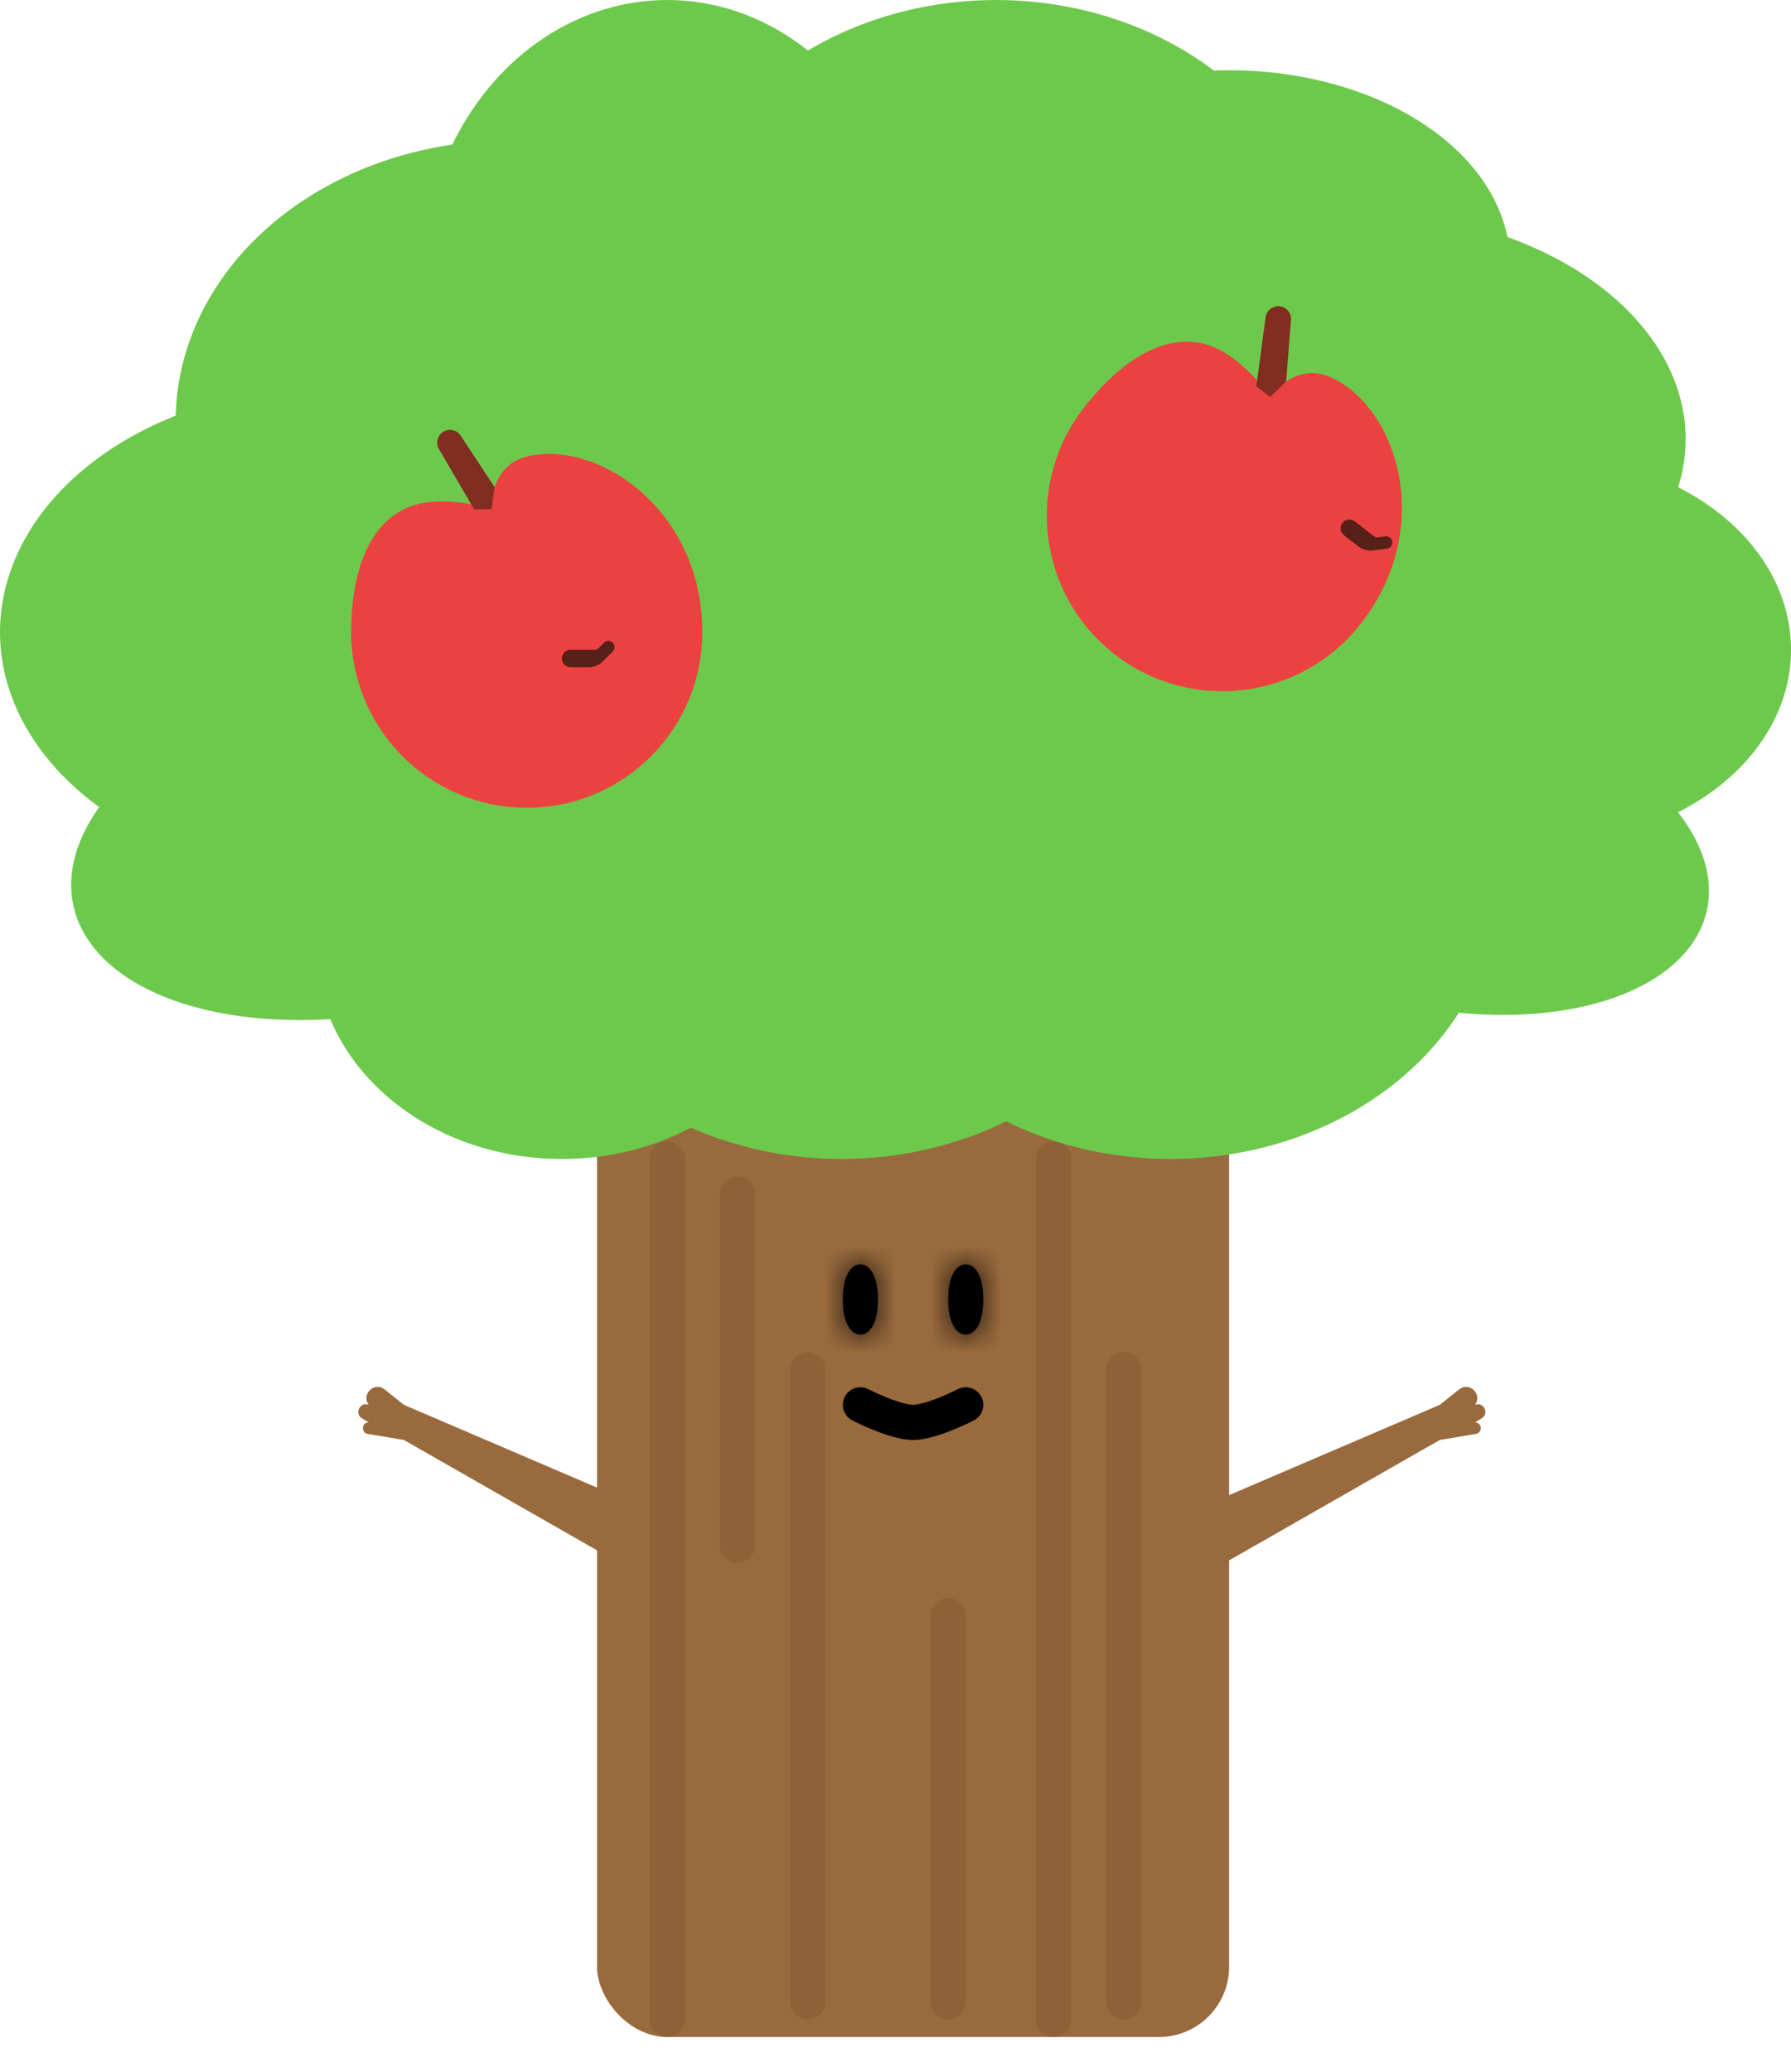 <svg width="51" height="59" viewBox="0 0 51 59" fill="none" xmlns="http://www.w3.org/2000/svg">
<rect x="17" y="27" width="18" height="31" rx="2" fill="#996A3D"/>
<path d="M18.5 45V43L11.5 40L10.952 39.562C10.661 39.329 10.276 39.702 10.5 40C10.254 39.901 10.081 40.249 10.309 40.385L10.5 40.5C10.297 40.5 10.272 40.795 10.473 40.829L11.5 41L18.5 45Z" fill="#996A3D"/>
<path d="M34 45V43L41 40L41.548 39.562C41.839 39.329 42.224 39.702 42 40C42.246 39.901 42.419 40.249 42.191 40.385L42 40.5C42.203 40.5 42.228 40.795 42.027 40.829L41 41L34 45Z" fill="#996A3D"/>
<ellipse cx="16" cy="27" rx="7" ry="6" fill="#6DC94C"/>
<ellipse cx="33.328" cy="25" rx="9.362" ry="8" fill="#6DC94C"/>
<ellipse cx="23.966" cy="25" rx="9.362" ry="8" fill="#6DC94C"/>
<ellipse cx="30.207" cy="22.333" rx="9.362" ry="8" fill="#6DC94C"/>
<ellipse cx="10.872" cy="23.82" rx="9" ry="4.954" transform="rotate(-12.77 10.872 23.82)" fill="#6DC94C"/>
<ellipse cx="14.5" cy="12" rx="9.5" ry="8" fill="#6DC94C"/>
<ellipse cx="19" cy="8" rx="7" ry="8" fill="#6DC94C"/>
<ellipse cx="40.8" cy="24.164" rx="8" ry="4.5" transform="rotate(12.832 40.8 24.164)" fill="#6DC94C"/>
<ellipse cx="28.362" cy="8" rx="9.362" ry="8" fill="#6DC94C"/>
<ellipse cx="44" cy="18.5" rx="7" ry="5.5" fill="#6DC94C"/>
<ellipse cx="35" cy="7.5" rx="8" ry="5.5" fill="#6DC94C"/>
<ellipse cx="38.5" cy="12.5" rx="9.5" ry="6.5" fill="#6DC94C"/>
<ellipse cx="9.5" cy="18" rx="9.5" ry="7" fill="#6DC94C"/>
<ellipse cx="17.362" cy="15" rx="9.362" ry="8" fill="#6DC94C"/>
<mask id="path-18-inside-1_561_5732" fill="white">
<path d="M28 37C28 37.663 27.776 38 27.5 38C27.224 38 27 37.663 27 37C27 36.337 27.224 36 27.5 36C27.776 36 28 36.337 28 37Z"/>
</mask>
<path d="M28 37C28 37.663 27.776 38 27.5 38C27.224 38 27 37.663 27 37C27 36.337 27.224 36 27.5 36C27.776 36 28 36.337 28 37Z" fill="black"/>
<path d="M27 37C27 37.237 26.957 37.304 26.974 37.273C26.986 37.251 27.027 37.184 27.12 37.118C27.221 37.048 27.354 37 27.5 37V39C28.113 39 28.526 38.607 28.733 38.225C28.931 37.859 29 37.425 29 37H27ZM27.5 37C27.646 37 27.779 37.048 27.88 37.118C27.973 37.184 28.014 37.251 28.026 37.273C28.043 37.304 28 37.237 28 37H26C26 37.425 26.069 37.859 26.267 38.225C26.474 38.607 26.887 39 27.5 39V37ZM28 37C28 36.763 28.043 36.696 28.026 36.727C28.014 36.749 27.973 36.816 27.88 36.882C27.779 36.952 27.646 37 27.5 37V35C26.887 35 26.474 35.393 26.267 35.775C26.069 36.141 26 36.575 26 37H28ZM27.5 37C27.354 37 27.221 36.952 27.12 36.882C27.027 36.816 26.986 36.749 26.974 36.727C26.957 36.696 27 36.763 27 37H29C29 36.575 28.931 36.141 28.733 35.775C28.526 35.393 28.113 35 27.5 35V37Z" fill="black" mask="url(#path-18-inside-1_561_5732)"/>
<mask id="path-20-inside-2_561_5732" fill="white">
<path d="M25 37C25 37.663 24.776 38 24.5 38C24.224 38 24 37.663 24 37C24 36.337 24.224 36 24.5 36C24.776 36 25 36.337 25 37Z"/>
</mask>
<path d="M25 37C25 37.663 24.776 38 24.5 38C24.224 38 24 37.663 24 37C24 36.337 24.224 36 24.5 36C24.776 36 25 36.337 25 37Z" fill="black"/>
<path d="M24 37C24 37.237 23.957 37.304 23.974 37.273C23.986 37.251 24.027 37.184 24.12 37.118C24.221 37.048 24.354 37 24.5 37V39C25.113 39 25.526 38.607 25.733 38.225C25.931 37.859 26 37.425 26 37H24ZM24.5 37C24.646 37 24.779 37.048 24.88 37.118C24.973 37.184 25.014 37.251 25.026 37.273C25.043 37.304 25 37.237 25 37H23C23 37.425 23.069 37.859 23.267 38.225C23.474 38.607 23.887 39 24.5 39V37ZM25 37C25 36.763 25.043 36.696 25.026 36.727C25.014 36.749 24.973 36.816 24.88 36.882C24.779 36.952 24.646 37 24.5 37V35C23.887 35 23.474 35.393 23.267 35.775C23.069 36.141 23 36.575 23 37H25ZM24.5 37C24.354 37 24.221 36.952 24.12 36.882C24.027 36.816 23.986 36.749 23.974 36.727C23.957 36.696 24 36.763 24 37H26C26 36.575 25.931 36.141 25.733 35.775C25.526 35.393 25.113 35 24.5 35V37Z" fill="black" mask="url(#path-20-inside-2_561_5732)"/>
<path d="M24.5 40C24.5 40 25.468 40.5 26 40.5C26.532 40.5 27.5 40 27.5 40" stroke="black" stroke-linecap="round"/>
<path d="M20 18C20 20.762 17.761 23 15 23C12.239 23 10 20.762 10 18C10 16.601 10.341 15.08 11.5 14.5C12.5 14 14 14.5 14 14.5C14 14.5 13.915 13.271 15 13C17 12.5 20 14.5 20 18Z" fill="#EC4141"/>
<path d="M13.5 14.5L12.5 12.787C12.403 12.62 12.453 12.407 12.613 12.3C12.781 12.19 13.006 12.236 13.117 12.403L14.085 13.87L14 14.5L13.5 14.5Z" fill="#822D22"/>
<g filter="url(#filter0_d_561_5732)">
<path d="M13.5 14.5H13.25C13.112 14.5 13 14.612 13 14.75C13 14.888 13.112 15 13.25 15H13.5H13.764C13.915 15 14.06 14.94 14.167 14.833L14.448 14.552C14.481 14.519 14.5 14.474 14.5 14.427C14.5 14.269 14.31 14.19 14.198 14.302L14.04 14.46C14.014 14.486 13.98 14.5 13.944 14.5H13.5Z" fill="#572018"/>
</g>
<path d="M38.754 17.754C37.057 19.933 33.915 20.324 31.737 18.627C29.558 16.931 29.167 13.789 30.864 11.61C31.723 10.507 32.927 9.515 34.198 9.77C35.294 9.99 36.17 11.306 36.17 11.306C36.17 11.306 36.858 10.285 37.881 10.737C39.766 11.572 40.904 14.993 38.754 17.754Z" fill="#EC4141"/>
<path d="M35.776 10.999L36.039 9.033C36.065 8.842 36.235 8.704 36.428 8.719C36.628 8.735 36.777 8.91 36.761 9.11L36.624 10.862L36.17 11.306L35.776 10.999Z" fill="#822D22"/>
<g filter="url(#filter1_d_561_5732)">
<path d="M35.776 10.999L35.578 10.846C35.469 10.761 35.312 10.78 35.228 10.889C35.143 10.998 35.162 11.155 35.271 11.24L35.468 11.394L35.677 11.556C35.796 11.649 35.947 11.69 36.097 11.672L36.492 11.623C36.538 11.617 36.581 11.593 36.61 11.556C36.706 11.432 36.605 11.252 36.448 11.272L36.226 11.3C36.19 11.304 36.154 11.294 36.126 11.272L35.776 10.999Z" fill="#572018"/>
</g>
<path d="M19 33V57.505" stroke="#80542B" stroke-opacity="0.4" stroke-linecap="round"/>
<path d="M30 33V57.505" stroke="#80542B" stroke-opacity="0.4" stroke-linecap="round"/>
<path d="M23 39V57" stroke="#80542B" stroke-opacity="0.4" stroke-linecap="round"/>
<path d="M32 39V57" stroke="#80542B" stroke-opacity="0.4" stroke-linecap="round"/>
<path d="M27 46V57" stroke="#80542B" stroke-opacity="0.4" stroke-linecap="round"/>
<path d="M21 34V44" stroke="#80542B" stroke-opacity="0.4" stroke-linecap="round"/>
<defs>
<filter id="filter0_d_561_5732" x="12" y="14.25" width="9.5" height="8.75" filterUnits="userSpaceOnUse" color-interpolation-filters="sRGB">
<feFlood flood-opacity="0" result="BackgroundImageFix"/>
<feColorMatrix in="SourceAlpha" type="matrix" values="0 0 0 0 0 0 0 0 0 0 0 0 0 0 0 0 0 0 127 0" result="hardAlpha"/>
<feOffset dx="3" dy="4"/>
<feGaussianBlur stdDeviation="2"/>
<feComposite in2="hardAlpha" operator="out"/>
<feColorMatrix type="matrix" values="0 0 0 0 0 0 0 0 0 0 0 0 0 0 0 0 0 0 0.25 0"/>
<feBlend mode="normal" in2="BackgroundImageFix" result="effect1_dropShadow_561_5732"/>
<feBlend mode="normal" in="SourceGraphic" in2="effect1_dropShadow_561_5732" result="shape"/>
</filter>
<filter id="filter1_d_561_5732" x="34.175" y="10.793" width="9.473" height="8.883" filterUnits="userSpaceOnUse" color-interpolation-filters="sRGB">
<feFlood flood-opacity="0" result="BackgroundImageFix"/>
<feColorMatrix in="SourceAlpha" type="matrix" values="0 0 0 0 0 0 0 0 0 0 0 0 0 0 0 0 0 0 127 0" result="hardAlpha"/>
<feOffset dx="3" dy="4"/>
<feGaussianBlur stdDeviation="2"/>
<feComposite in2="hardAlpha" operator="out"/>
<feColorMatrix type="matrix" values="0 0 0 0 0 0 0 0 0 0 0 0 0 0 0 0 0 0 0.25 0"/>
<feBlend mode="normal" in2="BackgroundImageFix" result="effect1_dropShadow_561_5732"/>
<feBlend mode="normal" in="SourceGraphic" in2="effect1_dropShadow_561_5732" result="shape"/>
</filter>
</defs>
</svg>
